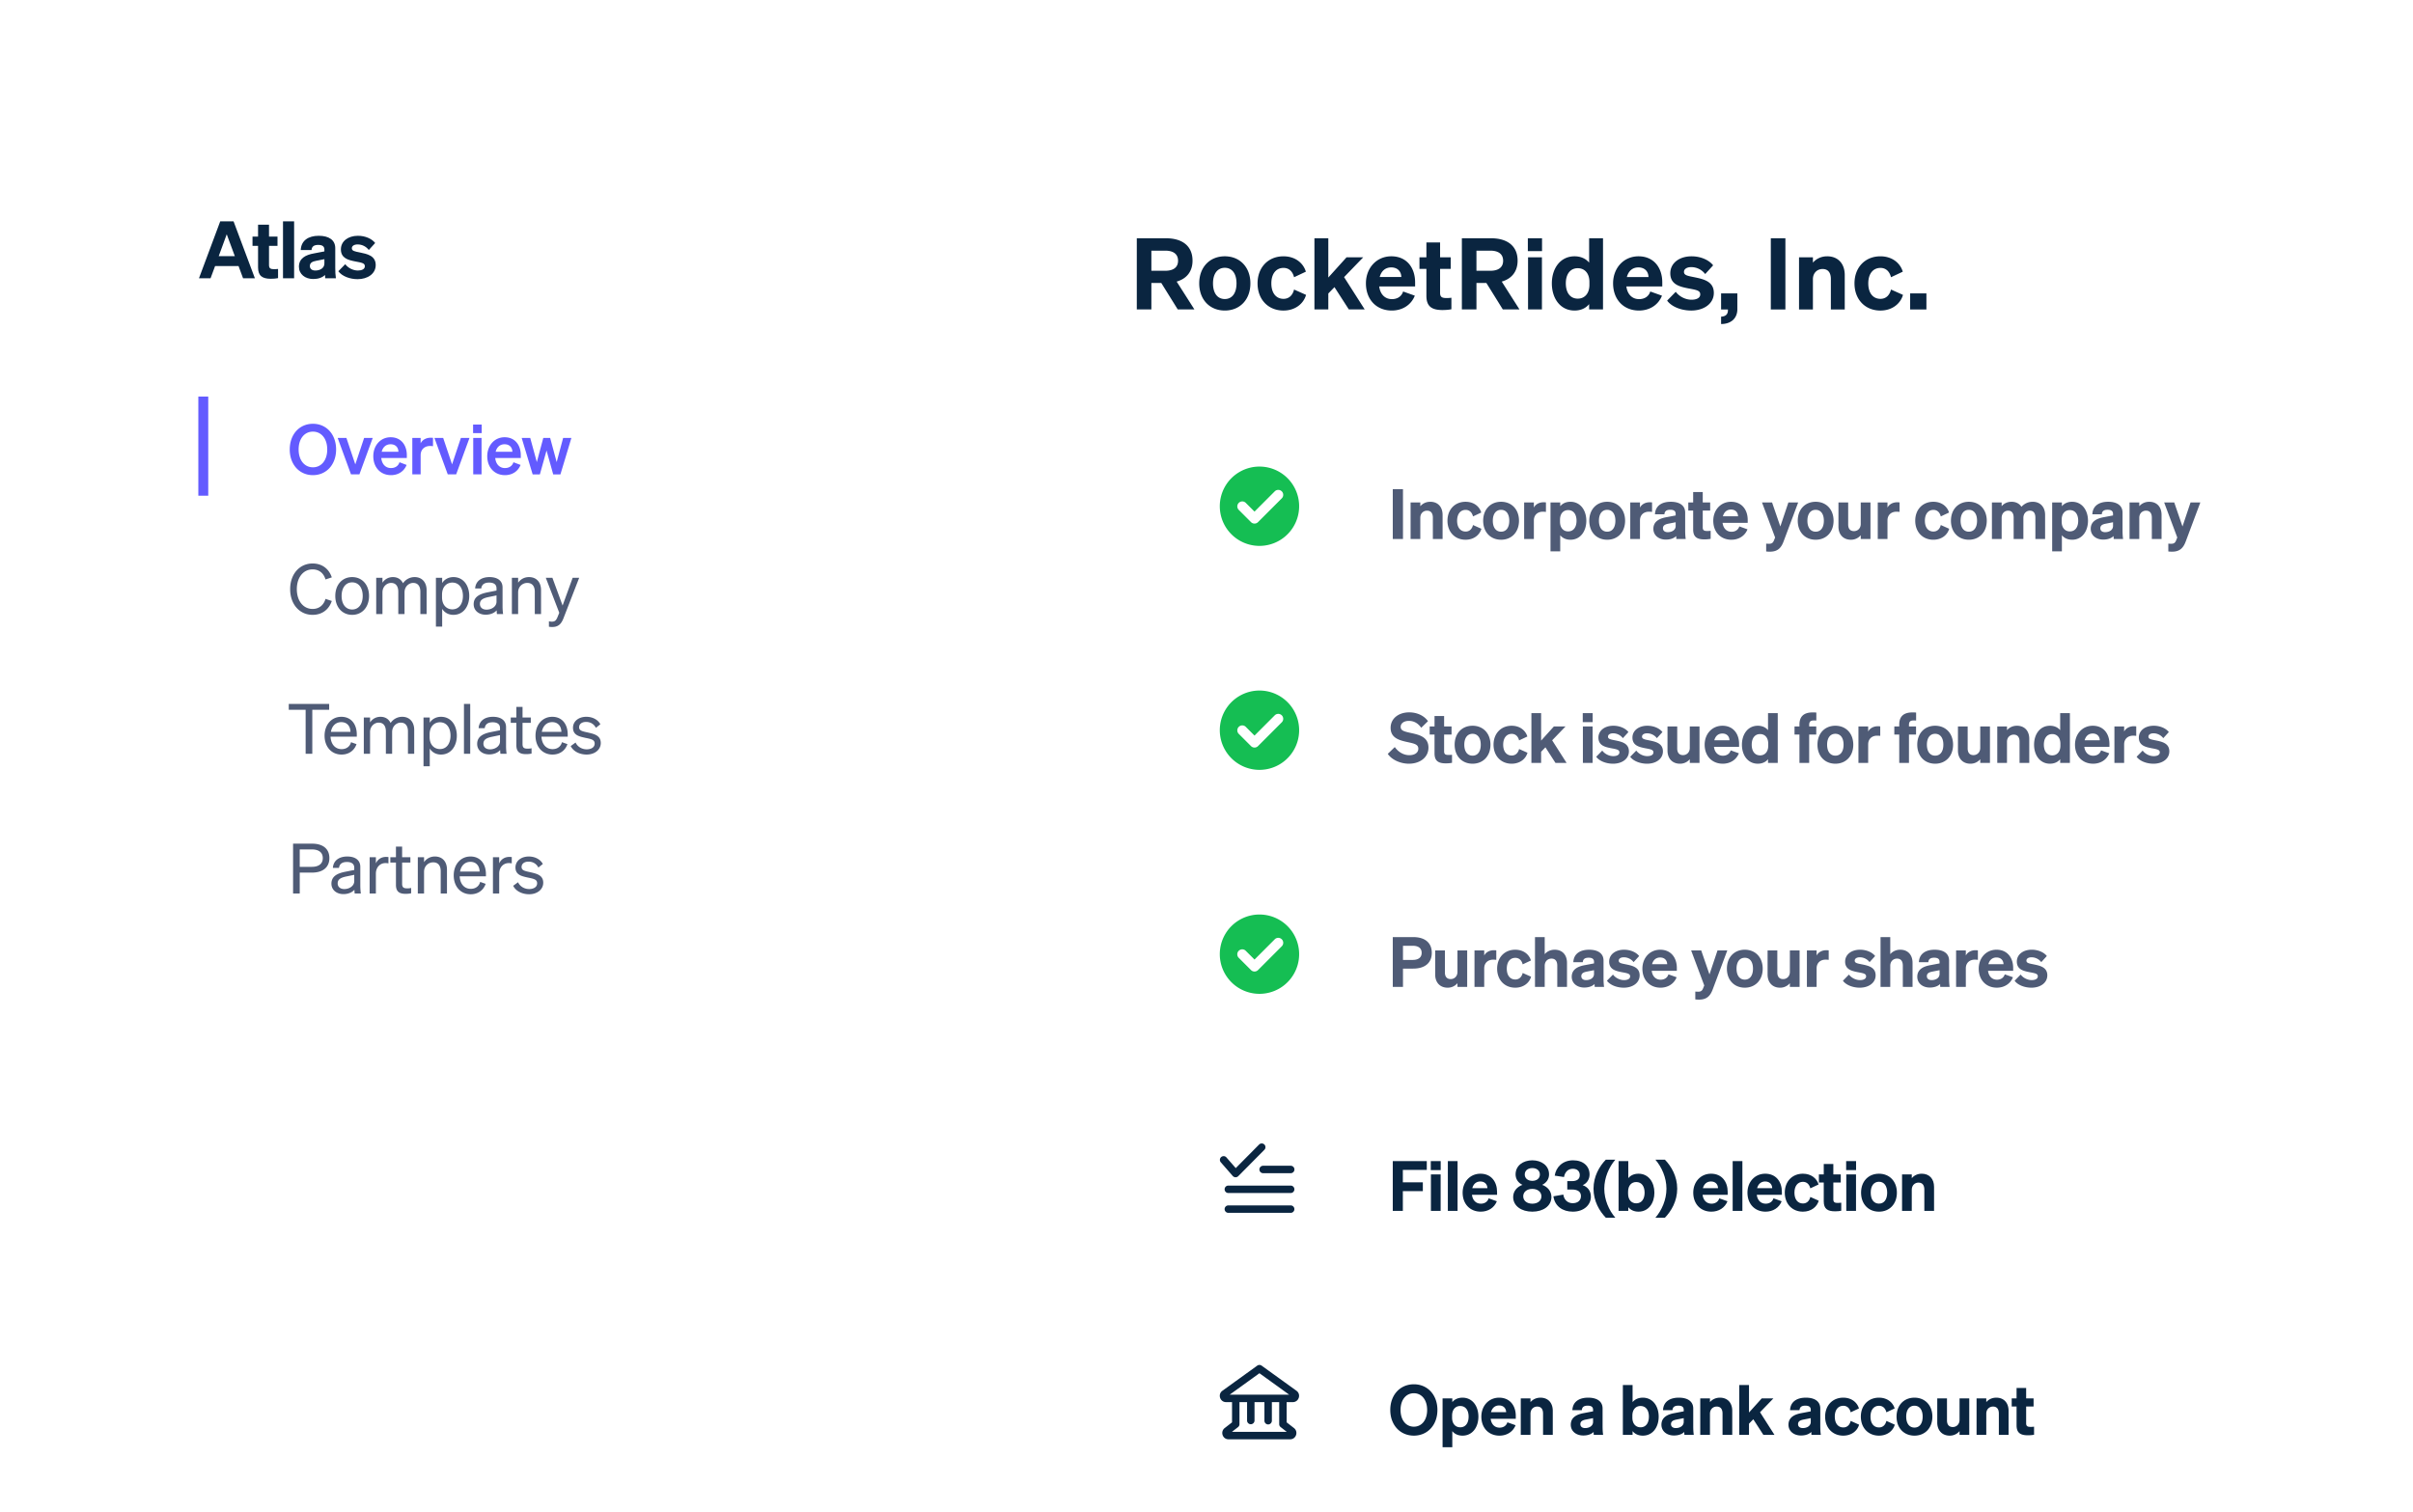 <svg width="434" height="272" fill="none" xmlns="http://www.w3.org/2000/svg"><g clip-path="url(#a)"><path d="M0 8a8 8 0 0 1 8-8h426v272H0V8Z" fill="#fff"/><path d="M207.086 50.91h1.783l2.961 4.763h2.997l-3.193-5.012c1.802-.517 2.854-1.82 2.854-3.763 0-2.64-1.837-4.032-4.78-4.032h-5.244v12.807h2.622v-4.762Zm0-2.193v-3.621h2.479c1.534 0 2.319.66 2.319 1.82 0 1.141-.785 1.8-2.319 1.8h-2.479Zm17.809 2.265c0-2.907-1.891-4.87-4.602-4.87-2.711 0-4.602 1.963-4.602 4.87 0 2.925 1.891 4.888 4.602 4.888 2.711 0 4.602-1.962 4.602-4.888Zm-6.724 0c0-1.766.82-2.8 2.122-2.8s2.105 1.034 2.105 2.8c0 1.784-.803 2.819-2.105 2.819s-2.122-1.035-2.122-2.819Zm10.493 0c0-1.748.874-2.782 2.194-2.782 1.035 0 1.659.713 1.891 1.676l2.122-.998c-.445-1.517-1.872-2.765-4.031-2.765-2.729 0-4.655 1.98-4.655 4.87 0 2.907 1.926 4.887 4.655 4.887 2.176 0 3.639-1.285 4.067-2.819l-2.158-.963c-.232.963-.856 1.677-1.891 1.677-1.32 0-2.194-1.017-2.194-2.783Zm10.246-8.116h-2.497v12.807h2.497v-2.871l1.106-1.142 2.586 4.013h2.854l-3.71-5.815 3.443-3.567h-2.997l-3.282 3.639v-7.064Zm11.42 13.004c1.872 0 3.46-.964 4.138-2.676l-2.105-.75c-.285.91-1.052 1.374-2.016 1.374-1.23 0-2.104-.856-2.283-2.283h6.457v-.731c0-2.622-1.498-4.691-4.281-4.691-2.657 0-4.566 2.105-4.566 4.87 0 2.907 1.891 4.887 4.656 4.887Zm-.107-7.76c1.212 0 1.801.803 1.819 1.73h-3.889c.304-1.14 1.071-1.73 2.07-1.73Zm6.329 5.12c0 1.926.999 2.55 2.89 2.55.624 0 1.159-.053 1.605-.142v-2.07a6.475 6.475 0 0 1-.856.054c-.731 0-1.177-.107-1.177-.91v-4.334h1.908v-2.087h-1.908v-2.675h-2.462v2.675h-1.248v2.087h1.248v4.852Zm9.001-2.32h1.784l2.961 4.763h2.997l-3.193-5.012c1.801-.517 2.854-1.82 2.854-3.763 0-2.64-1.837-4.032-4.781-4.032h-5.244v12.807h2.622v-4.762Zm0-2.193v-3.621h2.48c1.534 0 2.319.66 2.319 1.82 0 1.141-.785 1.8-2.319 1.8h-2.48Zm9.245-3.532h2.551v-2.319h-2.551v2.32Zm2.533 1.106h-2.497v9.382h2.497v-9.382Zm5.867 9.579c1.177 0 2.069-.464 2.622-1.16v.963h2.497V42.866h-2.497v4.388c-.553-.677-1.445-1.141-2.622-1.141-2.587 0-4.085 2.212-4.085 4.87 0 2.675 1.498 4.887 4.085 4.887Zm2.675-5.137v.517c0 1.587-.892 2.48-2.087 2.48-1.409 0-2.158-1.125-2.158-2.748 0-1.605.749-2.729 2.158-2.729 1.195 0 2.087.874 2.087 2.48Zm8.912 5.137c1.873 0 3.46-.964 4.138-2.676l-2.104-.75c-.286.91-1.053 1.374-2.016 1.374-1.231 0-2.105-.856-2.283-2.283h6.457v-.731c0-2.622-1.499-4.691-4.281-4.691-2.658 0-4.566 2.105-4.566 4.87 0 2.907 1.89 4.887 4.655 4.887Zm-.107-7.76c1.213 0 1.802.803 1.819 1.73h-3.888c.303-1.14 1.07-1.73 2.069-1.73Zm5.17 5.976c.856 1.16 2.64 1.784 4.334 1.784 2.248 0 4.067-1.213 4.067-3.175 0-2.123-1.944-2.498-3.585-2.837-1.159-.231-1.784-.338-1.784-.945 0-.517.518-.856 1.302-.856.981 0 1.891.446 2.515 1.248l1.427-1.57c-.731-.944-2.211-1.622-3.87-1.622-2.248 0-3.835 1.248-3.835 3.05 0 2.015 1.677 2.408 3.193 2.711 1.498.285 2.194.375 2.194 1.088 0 .678-.732.963-1.57.963-1.052 0-2.194-.553-2.836-1.427l-1.552 1.588Zm9.706 1.587h1.231v.125c0 .767-.411 1.124-1.231 1.177v1.32c1.766 0 2.925-.998 2.925-2.675v-2.836h-2.925v2.89Zm11.566-12.807h-2.622v12.807h2.622V42.866Zm2.452 12.807h2.497v-5.422c0-1.23.856-1.855 1.73-1.855 1.071 0 1.499.749 1.499 1.801v5.476h2.497v-6.19c0-2.032-1.195-3.37-3.157-3.37-1.195 0-2.052.535-2.569 1.141v-.963h-2.497v9.382Zm12.455-4.69c0-1.749.874-2.783 2.194-2.783 1.034 0 1.659.713 1.891 1.676l2.122-.998c-.446-1.517-1.873-2.765-4.031-2.765-2.729 0-4.655 1.98-4.655 4.87 0 2.907 1.926 4.887 4.655 4.887 2.176 0 3.639-1.285 4.067-2.819l-2.158-.963c-.232.963-.857 1.677-1.891 1.677-1.32 0-2.194-1.017-2.194-2.783Zm7.531 4.69h2.925v-2.89h-2.925v2.89Z" fill="#0A2540"/><rect x="203.34" y="71.376" width="599.322" height="39.404" rx="7.135" fill="#fff"/><path fill-rule="evenodd" clip-rule="evenodd" d="M233.662 91.078a7.135 7.135 0 1 1-14.27 0 7.135 7.135 0 0 1 14.27 0Zm-3.124-2.68a.892.892 0 0 0-1.261 0l-3.641 3.648-1.599-1.599a.893.893 0 0 0-1.262 1.261l2.23 2.23a.892.892 0 0 0 1.261 0l4.272-4.279a.89.89 0 0 0 0-1.261Z" fill="#15BE53"/><g filter="url(#b)"><path fill="#fff" d="M249.717 71.376h538.676v39.404H249.717z"/><path d="M252.339 87.113v8.965h-1.836v-8.965h1.836Zm1.367 8.965V89.51h1.748v.674c.362-.424.961-.799 1.798-.799 1.373 0 2.21.937 2.21 2.36v4.333h-1.748v-3.834c0-.736-.3-1.26-1.049-1.26-.612 0-1.211.436-1.211 1.298v3.796h-1.748Zm8.368-3.284c0 1.236.612 1.948 1.536 1.948.724 0 1.161-.5 1.323-1.174l1.511.674c-.3 1.074-1.323 1.973-2.847 1.973-1.91 0-3.258-1.386-3.258-3.421 0-2.023 1.348-3.409 3.258-3.409 1.511 0 2.51.874 2.822 1.935l-1.486.7c-.162-.674-.599-1.174-1.323-1.174-.924 0-1.536.724-1.536 1.948Zm11.13 0c0 2.047-1.324 3.421-3.221 3.421-1.898 0-3.222-1.374-3.222-3.421 0-2.035 1.324-3.409 3.222-3.409 1.897 0 3.221 1.374 3.221 3.409Zm-4.707 0c0 1.248.574 1.973 1.486 1.973.911 0 1.473-.725 1.473-1.973 0-1.236-.562-1.96-1.473-1.96-.912 0-1.486.724-1.486 1.96Zm9.555-3.296v1.71a4.107 4.107 0 0 0-.562-.037c-.911 0-1.61.562-1.61 1.573v3.334h-1.748V89.51h1.748v.924c.287-.574.936-.961 1.748-.961.175 0 .299.012.424.025Zm4.403 6.717c-.824 0-1.448-.325-1.835-.812V98.3h-1.748v-8.79h1.748v.674c.387-.474 1.011-.799 1.835-.799 1.811 0 2.859 1.548 2.859 3.409 0 1.873-1.048 3.421-2.859 3.421Zm-1.873-3.596v.362c0 1.111.625 1.736 1.461 1.736.986 0 1.511-.787 1.511-1.923 0-1.124-.525-1.91-1.511-1.91-.836 0-1.461.611-1.461 1.735Zm11.707.175c0 2.047-1.324 3.421-3.222 3.421-1.897 0-3.221-1.374-3.221-3.421 0-2.035 1.324-3.409 3.221-3.409 1.898 0 3.222 1.374 3.222 3.409Zm-4.707 0c0 1.248.574 1.973 1.485 1.973.912 0 1.474-.725 1.474-1.973 0-1.236-.562-1.96-1.474-1.96-.911 0-1.485.724-1.485 1.96Zm9.555-3.296v1.71a4.117 4.117 0 0 0-.562-.037c-.911 0-1.61.562-1.61 1.573v3.334h-1.748V89.51h1.748v.924c.287-.574.936-.961 1.748-.961.175 0 .299.012.424.025Zm5.955 4.969c0 .562.025 1.124.1 1.61h-1.685a6.476 6.476 0 0 1-.025-.524c-.425.412-1.062.637-1.861.637-1.286 0-2.247-.774-2.247-1.935 0-1.311 1.036-1.86 2.372-2.098l1.636-.312v-.287c0-.525-.35-.737-.974-.737-.712 0-1.011.287-1.049.812h-1.698c.063-1.511 1.211-2.248 2.834-2.248 1.624 0 2.597.687 2.597 1.948v3.134Zm-1.71-.724v-.674l-1.274.25c-.587.112-1.011.299-1.011.823 0 .462.337.712.861.712.737 0 1.424-.375 1.424-1.111Zm3.148.624v-3.396h-.874v-1.46h.874v-1.874h1.723v1.873h1.336v1.46h-1.336v3.035c0 .562.312.637.824.637.25 0 .374-.013.599-.038v1.449c-.312.062-.687.1-1.124.1-1.323 0-2.022-.438-2.022-1.786Zm6.876 1.848c-1.936 0-3.259-1.386-3.259-3.421 0-1.935 1.336-3.409 3.196-3.409 1.948 0 2.997 1.449 2.997 3.284v.512h-4.52c.125.999.737 1.598 1.598 1.598.674 0 1.211-.325 1.411-.961l1.473.524c-.474 1.199-1.585 1.873-2.896 1.873Zm-.075-5.431c-.699 0-1.236.412-1.449 1.21h2.722c-.012-.648-.424-1.21-1.273-1.21Zm9.489 5.668c-.424 1.161-1.024 1.91-2.472 1.91-.337 0-.462-.012-.687-.037v-1.41c.187.012.3.024.5.024.462 0 .711-.125.899-.6l.212-.524-2.36-6.305h1.81l1.486 4.32 1.449-4.32h1.76l-2.597 6.942Zm8.965-3.658c0 2.047-1.324 3.421-3.221 3.421-1.898 0-3.222-1.374-3.222-3.421 0-2.035 1.324-3.409 3.222-3.409 1.897 0 3.221 1.374 3.221 3.409Zm-4.707 0c0 1.248.574 1.973 1.486 1.973.911 0 1.473-.725 1.473-1.973 0-1.236-.562-1.96-1.473-1.96-.912 0-1.486.724-1.486 1.96Zm11.341-3.284v6.568h-1.748v-.675a2.264 2.264 0 0 1-1.773.812c-1.361 0-2.235-.937-2.235-2.36V89.51h1.748v3.958c0 .724.324 1.199 1.049 1.199.611 0 1.211-.45 1.211-1.299V89.51h1.748Zm5.234-.012v1.71a4.102 4.102 0 0 0-.561-.037c-.912 0-1.611.562-1.611 1.573v3.334h-1.748V89.51h1.748v.924c.287-.574.936-.961 1.748-.961.175 0 .3.012.424.025Zm4.555 3.296c0 1.236.612 1.948 1.536 1.948.724 0 1.161-.5 1.323-1.174l1.511.674c-.3 1.074-1.324 1.973-2.847 1.973-1.91 0-3.259-1.386-3.259-3.421 0-2.023 1.349-3.409 3.259-3.409 1.511 0 2.51.874 2.822 1.935l-1.486.7c-.162-.674-.599-1.174-1.323-1.174-.924 0-1.536.724-1.536 1.948Zm11.13 0c0 2.047-1.324 3.421-3.222 3.421s-3.221-1.374-3.221-3.421c0-2.035 1.323-3.409 3.221-3.409 1.898 0 3.222 1.374 3.222 3.409Zm-4.707 0c0 1.248.574 1.973 1.485 1.973.912 0 1.474-.725 1.474-1.973 0-1.236-.562-1.96-1.474-1.96-.911 0-1.485.724-1.485 1.96Zm7.383-.512v3.796h-1.748V89.51h1.748v.674c.349-.424.936-.799 1.785-.799.799 0 1.411.337 1.773.9.4-.413 1.024-.9 2.035-.9 1.349 0 2.223.937 2.223 2.36v4.333h-1.748v-3.834c0-.736-.275-1.26-.999-1.26-.575 0-1.161.436-1.161 1.298v3.796h-1.748v-3.834c0-.736-.275-1.26-.999-1.26-.575 0-1.161.436-1.161 1.298Zm12.672 3.933c-.825 0-1.449-.325-1.836-.812V98.3h-1.748v-8.79h1.748v.674c.387-.474 1.011-.799 1.836-.799 1.81 0 2.859 1.548 2.859 3.409 0 1.873-1.049 3.421-2.859 3.421Zm-1.873-3.596v.362c0 1.111.624 1.736 1.461 1.736.986 0 1.51-.787 1.51-1.923 0-1.124-.524-1.91-1.51-1.91-.837 0-1.461.611-1.461 1.735Zm10.945 1.848c0 .562.025 1.124.1 1.61h-1.686c-.012-.162-.025-.337-.025-.524-.424.412-1.061.637-1.86.637-1.286 0-2.248-.774-2.248-1.935 0-1.311 1.037-1.86 2.373-2.098l1.635-.312v-.287c0-.525-.349-.737-.974-.737-.711 0-1.011.287-1.048.812h-1.698c.062-1.511 1.211-2.248 2.834-2.248s2.597.687 2.597 1.948v3.134Zm-1.711-.724v-.674l-1.273.25c-.587.112-1.012.299-1.012.823 0 .462.338.712.862.712.737 0 1.423-.375 1.423-1.111Zm2.973 2.335V89.51h1.748v.674c.362-.424.962-.799 1.798-.799 1.374 0 2.21.937 2.21 2.36v4.333h-1.748v-3.834c0-.736-.299-1.26-1.048-1.26-.612 0-1.212.436-1.212 1.298v3.796h-1.748Zm10.131.374c-.424 1.161-1.023 1.91-2.472 1.91-.337 0-.462-.012-.686-.037v-1.41c.187.012.299.024.499.024.462 0 .712-.125.899-.6l.212-.524-2.36-6.305h1.811l1.486 4.32 1.448-4.32h1.761l-2.598 6.942Z" fill="#4F5B76"/></g><rect x="203.34" y="111.672" width="599.322" height="39.404" rx="7.135" fill="#fff"/><path fill-rule="evenodd" clip-rule="evenodd" d="M233.662 131.374a7.135 7.135 0 1 1-14.27 0 7.135 7.135 0 0 1 14.27 0Zm-3.124-2.68a.892.892 0 0 0-1.261 0l-3.641 3.648-1.599-1.599a.893.893 0 0 0-1.262 1.261l2.23 2.23a.892.892 0 0 0 1.261 0l4.272-4.279a.89.89 0 0 0 0-1.261Z" fill="#15BE53"/><g filter="url(#c)"><path fill="#fff" d="M249.717 111.672h538.676v39.404H249.717z"/><path d="m249.604 134.738 1.261-1.223c.662.936 1.624 1.46 2.61 1.46.936 0 1.623-.412 1.623-1.173 0-.824-.849-.937-2.197-1.236-1.336-.313-2.785-.737-2.785-2.51 0-1.711 1.474-2.784 3.334-2.784 1.548 0 2.759.686 3.384 1.585l-1.211 1.186c-.525-.736-1.224-1.236-2.223-1.236-.874 0-1.473.425-1.473 1.074 0 .699.649.837 1.823 1.099 1.423.312 3.171.674 3.171 2.634 0 1.811-1.598 2.897-3.508 2.897-1.511 0-3.084-.687-3.809-1.773Zm8.41-.075v-3.396h-.874v-1.461h.874v-1.873h1.723v1.873h1.336v1.461h-1.336v3.034c0 .562.312.637.824.637.25 0 .375-.013.599-.038v1.449c-.312.062-.686.1-1.123.1-1.324 0-2.023-.437-2.023-1.786Zm10.06-1.573c0 2.048-1.324 3.421-3.222 3.421-1.897 0-3.221-1.373-3.221-3.421 0-2.035 1.324-3.409 3.221-3.409 1.898 0 3.222 1.374 3.222 3.409Zm-4.707 0c0 1.249.574 1.973 1.485 1.973.912 0 1.474-.724 1.474-1.973 0-1.236-.562-1.96-1.474-1.96-.911 0-1.485.724-1.485 1.96Zm6.995 0c0 1.236.612 1.948 1.536 1.948.724 0 1.161-.5 1.324-1.174l1.51.674c-.299 1.074-1.323 1.973-2.846 1.973-1.911 0-3.259-1.386-3.259-3.421 0-2.023 1.348-3.409 3.259-3.409 1.51 0 2.509.874 2.821 1.936l-1.485.699c-.163-.674-.6-1.174-1.324-1.174-.924 0-1.536.724-1.536 1.948Zm6.822-5.681v4.944l2.298-2.547h2.097l-2.409 2.497 2.597 4.071h-1.998l-1.81-2.81-.775.8v2.01h-1.748v-8.965h1.748Zm7.488 1.623v-1.623h1.785v1.623h-1.785Zm1.773.774v6.568h-1.748v-6.568h1.748Zm.648 5.457 1.086-1.112c.449.612 1.249.999 1.985.999.587 0 1.099-.2 1.099-.674 0-.5-.487-.562-1.536-.762-1.061-.212-2.235-.487-2.235-1.898 0-1.261 1.111-2.135 2.685-2.135 1.161 0 2.197.475 2.709 1.137l-.999 1.098a2.211 2.211 0 0 0-1.76-.874c-.55 0-.912.238-.912.6 0 .424.437.499 1.249.661 1.149.238 2.51.5 2.51 1.986 0 1.373-1.274 2.222-2.847 2.222-1.186 0-2.435-.437-3.034-1.248Zm6.117 0 1.087-1.112c.449.612 1.248.999 1.985.999.587 0 1.099-.2 1.099-.674 0-.5-.487-.562-1.536-.762-1.061-.212-2.235-.487-2.235-1.898 0-1.261 1.111-2.135 2.684-2.135 1.162 0 2.198.475 2.71 1.137l-.999 1.098a2.211 2.211 0 0 0-1.76-.874c-.55 0-.912.238-.912.6 0 .424.437.499 1.249.661 1.148.238 2.509.5 2.509 1.986 0 1.373-1.273 2.222-2.846 2.222-1.187 0-2.435-.437-3.035-1.248Zm12.461-5.457v6.568h-1.748v-.674a2.263 2.263 0 0 1-1.773.811c-1.361 0-2.235-.936-2.235-2.36v-4.345h1.748v3.958c0 .724.325 1.199 1.049 1.199.612 0 1.211-.45 1.211-1.299v-3.858h1.748Zm4.186 6.705c-1.935 0-3.259-1.386-3.259-3.421 0-1.935 1.336-3.409 3.197-3.409 1.948 0 2.996 1.449 2.996 3.284v.512h-4.52c.125.999.737 1.598 1.599 1.598.674 0 1.211-.324 1.411-.961l1.473.524c-.475 1.199-1.586 1.873-2.897 1.873Zm-.075-5.431c-.699 0-1.236.412-1.448 1.211h2.722c-.013-.649-.425-1.211-1.274-1.211Zm6.378 5.431c-1.81 0-2.859-1.548-2.859-3.421 0-1.86 1.049-3.409 2.859-3.409.824 0 1.449.325 1.836.799v-3.071h1.748v8.965h-1.748v-.674c-.387.486-1.012.811-1.836.811Zm1.873-3.596c0-1.124-.624-1.735-1.461-1.735-.986 0-1.51.786-1.51 1.91 0 1.136.524 1.923 1.51 1.923.837 0 1.461-.624 1.461-1.736v-.362Zm8.65-5.606v1.436c-.162-.013-.262-.013-.45-.013-.549 0-.836.163-.836.812v.262h1.273v1.461h-1.273v5.107h-1.748v-5.107h-.887v-1.461h.887v-.362c0-1.386.749-2.16 2.36-2.16.249 0 .399 0 .674.025Zm6.647 5.781c0 2.048-1.324 3.421-3.221 3.421-1.898 0-3.222-1.373-3.222-3.421 0-2.035 1.324-3.409 3.222-3.409 1.897 0 3.221 1.374 3.221 3.409Zm-4.707 0c0 1.249.574 1.973 1.486 1.973.911 0 1.473-.724 1.473-1.973 0-1.236-.562-1.96-1.473-1.96-.912 0-1.486.724-1.486 1.96Zm9.555-3.296v1.71a4.092 4.092 0 0 0-.562-.037c-.911 0-1.61.562-1.61 1.573v3.334h-1.748v-6.568h1.748v.924c.287-.574.936-.961 1.748-.961.175 0 .299.012.424.025Zm6.453-2.485v1.436c-.163-.013-.263-.013-.45-.013-.549 0-.836.163-.836.812v.262h1.273v1.461h-1.273v5.107h-1.748v-5.107h-.887v-1.461h.887v-.362c0-1.386.749-2.16 2.359-2.16.25 0 .4 0 .675.025Zm6.647 5.781c0 2.048-1.324 3.421-3.222 3.421s-3.221-1.373-3.221-3.421c0-2.035 1.323-3.409 3.221-3.409 1.898 0 3.222 1.374 3.222 3.409Zm-4.708 0c0 1.249.575 1.973 1.486 1.973.912 0 1.474-.724 1.474-1.973 0-1.236-.562-1.96-1.474-1.96-.911 0-1.486.724-1.486 1.96Zm11.342-3.284v6.568h-1.748v-.674a2.266 2.266 0 0 1-1.773.811c-1.361 0-2.235-.936-2.235-2.36v-4.345h1.748v3.958c0 .724.324 1.199 1.048 1.199.612 0 1.212-.45 1.212-1.299v-3.858h1.748Zm1.314 6.568v-6.568h1.748v.674c.362-.424.961-.799 1.798-.799 1.373 0 2.21.937 2.21 2.36v4.333h-1.748v-3.833c0-.737-.3-1.261-1.049-1.261-.612 0-1.211.437-1.211 1.298v3.796h-1.748Zm9.479.137c-1.81 0-2.859-1.548-2.859-3.421 0-1.86 1.049-3.409 2.859-3.409.824 0 1.449.325 1.836.799v-3.071h1.748v8.965h-1.748v-.674c-.387.486-1.012.811-1.836.811Zm1.873-3.596c0-1.124-.624-1.735-1.461-1.735-.986 0-1.51.786-1.51 1.91 0 1.136.524 1.923 1.51 1.923.837 0 1.461-.624 1.461-1.736v-.362Zm5.889 3.596c-1.936 0-3.259-1.386-3.259-3.421 0-1.935 1.336-3.409 3.196-3.409 1.948 0 2.997 1.449 2.997 3.284v.512h-4.52c.125.999.737 1.598 1.598 1.598.674 0 1.211-.324 1.411-.961l1.473.524c-.474 1.199-1.585 1.873-2.896 1.873Zm-.075-5.431c-.699 0-1.236.412-1.449 1.211h2.722c-.012-.649-.424-1.211-1.273-1.211Zm7.827-1.286v1.71c-.2-.025-.35-.037-.562-.037-.912 0-1.611.562-1.611 1.573v3.334h-1.748v-6.568h1.748v.924c.287-.574.936-.961 1.748-.961.175 0 .3.012.425.025Zm.072 5.469 1.086-1.112c.45.612 1.249.999 1.986.999.587 0 1.098-.2 1.098-.674 0-.5-.486-.562-1.535-.762-1.062-.212-2.235-.487-2.235-1.898 0-1.261 1.111-2.135 2.684-2.135 1.161 0 2.198.475 2.71 1.137l-.999 1.098a2.211 2.211 0 0 0-1.761-.874c-.549 0-.911.238-.911.6 0 .424.437.499 1.248.661 1.149.238 2.51.5 2.51 1.986 0 1.373-1.274 2.222-2.847 2.222-1.186 0-2.435-.437-3.034-1.248Z" fill="#4F5B76"/></g><rect x="203.34" y="151.968" width="599.322" height="39.404" rx="7.135" fill="#fff"/><path fill-rule="evenodd" clip-rule="evenodd" d="M233.662 171.67a7.135 7.135 0 1 1-14.27 0 7.135 7.135 0 0 1 14.27 0Zm-3.124-2.68a.892.892 0 0 0-1.261 0l-3.641 3.648-1.599-1.599a.893.893 0 0 0-1.262 1.262l2.23 2.229a.892.892 0 0 0 1.261 0l4.272-4.279a.89.89 0 0 0 0-1.261Z" fill="#15BE53"/><g filter="url(#d)"><path fill="#fff" d="M249.717 151.968h538.676v39.404H249.717z"/><path d="M252.339 173.374v3.296h-1.836v-8.965h3.671c2.06 0 3.346.974 3.346 2.834 0 1.848-1.286 2.835-3.346 2.835h-1.835Zm0-1.561h1.735c1.074 0 1.624-.475 1.624-1.274 0-.811-.55-1.273-1.624-1.273h-1.735v2.547Zm11.548-1.711v6.568h-1.749v-.674a2.263 2.263 0 0 1-1.773.811c-1.36 0-2.234-.936-2.234-2.36v-4.345h1.748v3.958c0 .725.324 1.199 1.048 1.199.612 0 1.211-.449 1.211-1.299v-3.858h1.749Zm5.234-.012v1.71a4.102 4.102 0 0 0-.562-.037c-.911 0-1.61.562-1.61 1.573v3.334h-1.748v-6.568h1.748v.924c.287-.574.936-.961 1.748-.961.174 0 .299.012.424.025Zm1.888 3.296c0 1.236.611 1.948 1.535 1.948.724 0 1.161-.5 1.324-1.174l1.511.674c-.3 1.074-1.324 1.973-2.847 1.973-1.911 0-3.259-1.386-3.259-3.421 0-2.023 1.348-3.409 3.259-3.409 1.511 0 2.509.875 2.822 1.936l-1.486.699c-.163-.674-.6-1.174-1.324-1.174-.924 0-1.535.725-1.535 1.948Zm5.074 3.284v-8.965h1.748v3.072c.362-.425.961-.8 1.798-.8 1.373 0 2.21.937 2.21 2.36v4.333h-1.748v-3.833c0-.737-.3-1.261-1.049-1.261-.612 0-1.211.437-1.211 1.298v3.796h-1.748Zm12.326-1.611c0 .562.025 1.124.1 1.611h-1.685a6.466 6.466 0 0 1-.025-.524c-.425.412-1.062.636-1.861.636-1.286 0-2.247-.774-2.247-1.935 0-1.311 1.036-1.86 2.372-2.098l1.636-.312v-.287c0-.524-.35-.737-.974-.737-.712 0-1.012.288-1.049.812h-1.698c.062-1.511 1.211-2.248 2.834-2.248s2.597.687 2.597 1.948v3.134Zm-1.71-.724v-.674l-1.274.25c-.587.112-1.011.299-1.011.824 0 .462.337.711.861.711.737 0 1.424-.374 1.424-1.111Zm2.323 1.224 1.087-1.112c.449.612 1.248.999 1.985.999.587 0 1.099-.199 1.099-.674 0-.499-.487-.562-1.536-.762-1.061-.212-2.235-.487-2.235-1.897 0-1.261 1.111-2.136 2.684-2.136 1.162 0 2.198.475 2.71 1.137l-.999 1.098a2.214 2.214 0 0 0-1.761-.874c-.549 0-.911.238-.911.6 0 .424.437.499 1.249.662 1.148.237 2.509.499 2.509 1.985 0 1.373-1.273 2.222-2.847 2.222-1.186 0-2.434-.437-3.034-1.248Zm9.639 1.248c-1.935 0-3.259-1.386-3.259-3.421 0-1.935 1.336-3.409 3.197-3.409 1.948 0 2.996 1.449 2.996 3.284v.512h-4.519c.124.999.736 1.598 1.598 1.598.674 0 1.211-.324 1.411-.961l1.473.524c-.475 1.199-1.586 1.873-2.897 1.873Zm-.075-5.431c-.699 0-1.236.412-1.448 1.211h2.722c-.013-.649-.425-1.211-1.274-1.211Zm9.49 5.668c-.425 1.162-1.024 1.911-2.473 1.911-.337 0-.462-.013-.686-.038v-1.411c.187.013.299.025.499.025.462 0 .712-.124.899-.599l.212-.524-2.36-6.306h1.811l1.486 4.32 1.448-4.32h1.761l-2.597 6.942Zm8.964-3.658c0 2.048-1.323 3.421-3.221 3.421-1.898 0-3.221-1.373-3.221-3.421 0-2.035 1.323-3.409 3.221-3.409 1.898 0 3.221 1.374 3.221 3.409Zm-4.707 0c0 1.249.575 1.973 1.486 1.973.912 0 1.473-.724 1.473-1.973 0-1.236-.561-1.96-1.473-1.96-.911 0-1.486.724-1.486 1.96Zm11.341-3.284v6.568h-1.748v-.674a2.263 2.263 0 0 1-1.773.811c-1.361 0-2.235-.936-2.235-2.36v-4.345h1.748v3.958c0 .725.325 1.199 1.049 1.199.612 0 1.211-.449 1.211-1.299v-3.858h1.748Zm5.235-.012v1.71c-.2-.025-.35-.037-.562-.037-.911 0-1.611.562-1.611 1.573v3.334h-1.748v-6.568h1.748v.924c.288-.574.937-.961 1.748-.961.175 0 .3.012.425.025Zm2.557 5.469 1.086-1.112c.449.612 1.249.999 1.985.999.587 0 1.099-.199 1.099-.674 0-.499-.487-.562-1.536-.762-1.061-.212-2.235-.487-2.235-1.897 0-1.261 1.111-2.136 2.685-2.136 1.161 0 2.197.475 2.709 1.137l-.999 1.098a2.214 2.214 0 0 0-1.76-.874c-.55 0-.912.238-.912.6 0 .424.437.499 1.249.662 1.149.237 2.51.499 2.51 1.985 0 1.373-1.274 2.222-2.847 2.222-1.186 0-2.435-.437-3.034-1.248Zm6.767 1.111v-8.965h1.748v3.072c.362-.425.961-.8 1.798-.8 1.373 0 2.21.937 2.21 2.36v4.333h-1.748v-3.833c0-.737-.3-1.261-1.049-1.261-.612 0-1.211.437-1.211 1.298v3.796h-1.748Zm12.326-1.611c0 .562.025 1.124.1 1.611h-1.685a6.466 6.466 0 0 1-.025-.524c-.425.412-1.062.636-1.861.636-1.286 0-2.247-.774-2.247-1.935 0-1.311 1.036-1.86 2.372-2.098l1.636-.312v-.287c0-.524-.35-.737-.974-.737-.712 0-1.011.288-1.049.812h-1.698c.062-1.511 1.211-2.248 2.834-2.248s2.597.687 2.597 1.948v3.134Zm-1.71-.724v-.674l-1.274.25c-.587.112-1.011.299-1.011.824 0 .462.337.711.861.711.737 0 1.424-.374 1.424-1.111Zm6.893-4.245v1.71a4.092 4.092 0 0 0-.562-.037c-.911 0-1.61.562-1.61 1.573v3.334h-1.748v-6.568h1.748v.924c.287-.574.936-.961 1.748-.961.175 0 .299.012.424.025Zm3.411 6.717c-1.935 0-3.259-1.386-3.259-3.421 0-1.935 1.336-3.409 3.197-3.409 1.947 0 2.996 1.449 2.996 3.284v.512h-4.52c.125.999.737 1.598 1.599 1.598.674 0 1.211-.324 1.41-.961l1.474.524c-.475 1.199-1.586 1.873-2.897 1.873Zm-.075-5.431c-.699 0-1.236.412-1.448 1.211h2.722c-.013-.649-.425-1.211-1.274-1.211Zm3.269 4.183 1.087-1.112c.449.612 1.248.999 1.985.999.587 0 1.099-.199 1.099-.674 0-.499-.487-.562-1.536-.762-1.062-.212-2.235-.487-2.235-1.897 0-1.261 1.111-2.136 2.684-2.136 1.161 0 2.198.475 2.71 1.137l-.999 1.098a2.214 2.214 0 0 0-1.761-.874c-.549 0-.911.238-.911.6 0 .424.437.499 1.248.662 1.149.237 2.51.499 2.51 1.985 0 1.373-1.273 2.222-2.847 2.222-1.186 0-2.434-.437-3.034-1.248Z" fill="#4F5B76"/></g><rect x="203.34" y="192.264" width="599.322" height="39.404" rx="7.135" fill="#fff"/><path fill-rule="evenodd" clip-rule="evenodd" d="M220.26 217.54c0-.369.3-.669.67-.669h11.17a.67.67 0 1 1 0 1.338h-11.17a.67.67 0 0 1-.67-.669ZM226.515 210.406c0-.37.3-.669.67-.669h4.915a.67.67 0 1 1 0 1.337h-4.915a.669.669 0 0 1-.67-.668ZM220.26 213.973c0-.369.3-.669.67-.669h11.17a.67.67 0 1 1 0 1.338h-11.17a.67.67 0 0 1-.67-.669Z" fill="#0A2540"/><path d="M227.412 206.863a.67.67 0 0 0-.954-.941l-4.198 4.237-1.692-1.94a.67.67 0 0 0-1.011.878l2.154 2.47a.65.65 0 0 0 .217.165c.253.13.572.088.783-.125l4.701-4.744Z" fill="#0A2540"/><g filter="url(#e)"><path fill="#fff" d="M249.717 192.264h538.676v39.404H249.717z"/><path fill="#fff" d="M249.717 202.966h385.278v18H249.717z"/><path d="M252.314 216.966h-1.811v-8.965h6.118v1.586h-4.307v2.235h3.596v1.586h-3.596v3.558Zm5.025-7.341v-1.624h1.785v1.624h-1.785Zm1.773.774v6.567h-1.748v-6.567h1.748Zm3.045-2.398v8.965h-1.748v-8.965h1.748Zm4.168 9.103c-1.935 0-3.258-1.386-3.258-3.421 0-1.936 1.336-3.409 3.196-3.409 1.948 0 2.997 1.448 2.997 3.284v.512h-4.52c.125.998.736 1.598 1.598 1.598.674 0 1.211-.325 1.411-.962l1.473.525c-.474 1.198-1.586 1.873-2.897 1.873Zm-.074-5.432c-.7 0-1.237.412-1.449 1.211h2.722c-.012-.649-.424-1.211-1.273-1.211Zm9.351-3.808c1.661 0 3.01.962 3.01 2.522 0 .849-.462 1.511-1.237 1.898.937.325 1.661 1.111 1.661 2.185 0 1.611-1.473 2.635-3.434 2.635-1.96 0-3.446-1.024-3.446-2.635 0-1.074.737-1.86 1.673-2.185-.786-.387-1.236-1.049-1.236-1.898 0-1.56 1.349-2.522 3.009-2.522Zm0 3.696c.812 0 1.361-.462 1.361-1.149 0-.686-.549-1.148-1.361-1.148-.811 0-1.361.462-1.361 1.148 0 .687.55 1.149 1.361 1.149Zm0 1.448c-.973 0-1.635.55-1.635 1.324 0 .811.662 1.336 1.635 1.336.962 0 1.636-.525 1.636-1.336 0-.774-.674-1.324-1.636-1.324Zm7.286 4.096c-1.822 0-3.233-.962-3.496-2.76l1.786-.312c.137.987.824 1.548 1.685 1.548.862 0 1.486-.449 1.486-1.286 0-.824-.661-1.173-1.598-1.173h-.861v-1.511h.836c.874 0 1.411-.35 1.411-1.086 0-.7-.462-1.137-1.261-1.137-.862 0-1.423.612-1.573 1.486l-1.673-.25c.224-1.523 1.423-2.759 3.308-2.759 1.848 0 2.96 1.074 2.96 2.547 0 .912-.537 1.648-1.249 1.923.837.287 1.486.949 1.486 2.085 0 1.461-1.249 2.685-3.247 2.685Zm5.658-4.133c0 1.985.836 3.895 1.985 5.219h-1.711c-1.148-1.186-2.21-2.984-2.21-5.219 0-2.235 1.062-4.033 2.21-5.219h1.711c-1.149 1.348-1.985 3.234-1.985 5.219Zm6.154 4.133c-.824 0-1.449-.325-1.836-.812v.674h-1.748v-8.965h1.748v3.072c.387-.474 1.012-.799 1.836-.799 1.81 0 2.859 1.548 2.859 3.409 0 1.872-1.049 3.421-2.859 3.421Zm-1.873-3.596v.362c0 1.111.624 1.735 1.461 1.735.986 0 1.51-.786 1.51-1.922 0-1.124-.524-1.911-1.51-1.911-.837 0-1.461.612-1.461 1.736Zm6.9-.537c0-1.985-.837-3.871-1.986-5.219h1.711c1.149 1.186 2.21 2.984 2.21 5.219 0 2.235-1.061 4.033-2.21 5.219h-1.711c1.149-1.324 1.986-3.234 1.986-5.219Zm8.078 4.133c-1.935 0-3.258-1.386-3.258-3.421 0-1.936 1.336-3.409 3.196-3.409 1.948 0 2.997 1.448 2.997 3.284v.512h-4.52c.125.998.736 1.598 1.598 1.598.674 0 1.211-.325 1.411-.962l1.473.525c-.474 1.198-1.586 1.873-2.897 1.873Zm-.074-5.432c-.7 0-1.237.412-1.449 1.211h2.722c-.012-.649-.424-1.211-1.273-1.211Zm5.654-3.671v8.965h-1.748v-8.965h1.748Zm4.169 9.103c-1.936 0-3.259-1.386-3.259-3.421 0-1.936 1.336-3.409 3.196-3.409 1.948 0 2.997 1.448 2.997 3.284v.512h-4.52c.125.998.737 1.598 1.598 1.598.674 0 1.211-.325 1.411-.962l1.473.525c-.474 1.198-1.585 1.873-2.896 1.873Zm-.075-5.432c-.7 0-1.236.412-1.449 1.211h2.722c-.012-.649-.424-1.211-1.273-1.211Zm5.267 2.011c0 1.236.611 1.947 1.535 1.947.725 0 1.162-.499 1.324-1.173l1.511.674c-.3 1.074-1.324 1.973-2.847 1.973-1.91 0-3.259-1.386-3.259-3.421 0-2.023 1.349-3.409 3.259-3.409 1.511 0 2.51.874 2.822 1.935l-1.486.699c-.162-.674-.599-1.173-1.324-1.173-.924 0-1.535.724-1.535 1.948Zm5.273 1.573v-3.396h-.874v-1.461h.874v-1.873h1.723v1.873h1.336v1.461h-1.336v3.034c0 .562.312.636.824.636.25 0 .375-.012.599-.037v1.448c-.312.063-.686.1-1.123.1-1.324 0-2.023-.437-2.023-1.785Zm4.028-5.631v-1.624h1.785v1.624h-1.785Zm1.773.774v6.567h-1.748v-6.567h1.748Zm7.353 3.284c0 2.047-1.324 3.421-3.222 3.421s-3.221-1.374-3.221-3.421c0-2.036 1.323-3.409 3.221-3.409 1.898 0 3.222 1.373 3.222 3.409Zm-4.707 0c0 1.248.574 1.972 1.485 1.972.912 0 1.474-.724 1.474-1.972 0-1.237-.562-1.961-1.474-1.961-.911 0-1.485.724-1.485 1.961Zm5.635 3.283v-6.567h1.748v.674c.362-.425.961-.799 1.798-.799 1.373 0 2.21.936 2.21 2.36v4.332h-1.748v-3.833c0-.737-.3-1.261-1.049-1.261-.612 0-1.211.437-1.211 1.299v3.795h-1.748Z" fill="#0A2540"/></g><rect x="203.34" y="232.56" width="599.322" height="39.404" rx="7.135" fill="#fff"/><path fill-rule="evenodd" clip-rule="evenodd" d="M232.519 252.263h-1.104v3.638l1.296 1.009c.865.646.429 2.041-.672 2.041h-11.07c-1.101 0-1.537-1.395-.672-2.041l1.296-1.009v-3.638h-1.07c-1.089 0-1.558-1.404-.658-2.048l6.26-4.515a.663.663 0 0 1 .396-.126.663.663 0 0 1 .396.126l6.26 4.515c.9.644.431 2.048-.658 2.048Zm-11.351-1.338 5.353-3.861 5.353 3.861H221.168Zm6.251 1.338h-1.783v3.344a.67.67 0 0 1-1.338 0v-3.344h-1.367v3.965a.667.667 0 0 1-.258.528l-1.102.858h9.866l-1.102-.858a.667.667 0 0 1-.258-.528v-3.965h-1.32v3.344a.669.669 0 1 1-1.338 0v-3.344Z" fill="#0A2540"/><g filter="url(#f)"><path fill="#fff" d="M249.717 232.56h538.676v39.404H249.717z"/><path fill="#fff" d="M249.717 243.262h385.278v18H249.717z"/><path d="M250.054 252.78c0-2.709 1.773-4.62 4.245-4.62 2.46 0 4.233 1.911 4.233 4.62s-1.773 4.62-4.233 4.62c-2.472 0-4.245-1.911-4.245-4.62Zm6.63 0c0-1.835-.986-3.009-2.385-3.009-1.411 0-2.397 1.174-2.397 3.009s.986 3.009 2.397 3.009c1.399 0 2.385-1.174 2.385-3.009Zm6.36 4.62c-.824 0-1.448-.325-1.835-.812v2.897h-1.748v-8.79h1.748v.674c.387-.474 1.011-.799 1.835-.799 1.811 0 2.859 1.548 2.859 3.409 0 1.873-1.048 3.421-2.859 3.421Zm-1.873-3.596v.362c0 1.111.625 1.735 1.461 1.735.987 0 1.511-.786 1.511-1.922 0-1.124-.524-1.911-1.511-1.911-.836 0-1.461.612-1.461 1.736Zm8.523 3.596c-1.935 0-3.259-1.386-3.259-3.421 0-1.936 1.336-3.409 3.197-3.409 1.947 0 2.996 1.448 2.996 3.284v.512h-4.52c.125.999.737 1.598 1.598 1.598.675 0 1.212-.325 1.411-.961l1.474.524c-.475 1.199-1.586 1.873-2.897 1.873Zm-.075-5.432c-.699 0-1.236.412-1.448 1.212h2.722c-.013-.65-.425-1.212-1.274-1.212Zm3.906 5.294v-6.567h1.748v.674c.362-.424.962-.799 1.798-.799 1.374 0 2.21.936 2.21 2.36v4.332h-1.748v-3.833c0-.736-.299-1.261-1.049-1.261-.611 0-1.211.437-1.211 1.299v3.795h-1.748Zm14.714-1.61c0 .562.025 1.124.099 1.61h-1.685a6.466 6.466 0 0 1-.025-.524c-.425.412-1.061.637-1.861.637-1.286 0-2.247-.774-2.247-1.935 0-1.312 1.036-1.861 2.372-2.098l1.636-.312v-.287c0-.525-.35-.737-.974-.737-.712 0-1.011.287-1.049.811h-1.698c.063-1.51 1.211-2.247 2.834-2.247 1.624 0 2.598.687 2.598 1.948v3.134Zm-1.711-.724v-.675l-1.274.25c-.586.112-1.011.3-1.011.824 0 .462.337.712.862.712.736 0 1.423-.375 1.423-1.111Zm8.943 2.472c-.824 0-1.448-.325-1.835-.812v.674h-1.748v-8.964h1.748v3.071c.387-.474 1.011-.799 1.835-.799 1.811 0 2.859 1.548 2.859 3.409 0 1.873-1.048 3.421-2.859 3.421Zm-1.873-3.596v.362c0 1.111.624 1.735 1.461 1.735.986 0 1.511-.786 1.511-1.922 0-1.124-.525-1.911-1.511-1.911-.837 0-1.461.612-1.461 1.736Zm10.945 1.848c0 .562.025 1.124.1 1.61h-1.685a6.466 6.466 0 0 1-.025-.524c-.425.412-1.062.637-1.861.637-1.286 0-2.247-.774-2.247-1.935 0-1.312 1.036-1.861 2.372-2.098l1.636-.312v-.287c0-.525-.35-.737-.974-.737-.712 0-1.011.287-1.049.811h-1.698c.063-1.51 1.211-2.247 2.834-2.247 1.624 0 2.597.687 2.597 1.948v3.134Zm-1.71-.724v-.675l-1.274.25c-.587.112-1.011.3-1.011.824 0 .462.337.712.861.712.737 0 1.424-.375 1.424-1.111Zm2.973 2.334v-6.567h1.748v.674c.362-.424.961-.799 1.798-.799 1.373 0 2.21.936 2.21 2.36v4.332h-1.748v-3.833c0-.736-.3-1.261-1.049-1.261-.612 0-1.211.437-1.211 1.299v3.795h-1.748Zm8.768-8.964v4.944l2.297-2.547h2.098l-2.41 2.497 2.597 4.07h-1.997l-1.811-2.809-.774.799v2.01h-1.748v-8.964h1.748Zm12.819 7.354c0 .562.025 1.124.1 1.61h-1.686c-.012-.162-.025-.337-.025-.524-.424.412-1.061.637-1.86.637-1.286 0-2.248-.774-2.248-1.935 0-1.312 1.037-1.861 2.373-2.098l1.635-.312v-.287c0-.525-.349-.737-.974-.737-.711 0-1.011.287-1.048.811h-1.698c.062-1.51 1.211-2.247 2.834-2.247s2.597.687 2.597 1.948v3.134Zm-1.711-.724v-.675l-1.273.25c-.587.112-1.012.3-1.012.824 0 .462.338.712.862.712.737 0 1.423-.375 1.423-1.111Zm4.322-.949c0 1.236.612 1.947 1.536 1.947.724 0 1.161-.499 1.323-1.173l1.511.674c-.3 1.074-1.324 1.973-2.847 1.973-1.91 0-3.259-1.386-3.259-3.421 0-2.023 1.349-3.409 3.259-3.409 1.511 0 2.51.874 2.822 1.935l-1.486.7c-.162-.675-.599-1.174-1.323-1.174-.924 0-1.536.724-1.536 1.948Zm6.422 0c0 1.236.612 1.947 1.536 1.947.724 0 1.161-.499 1.324-1.173l1.51.674c-.299 1.074-1.323 1.973-2.846 1.973-1.911 0-3.259-1.386-3.259-3.421 0-2.023 1.348-3.409 3.259-3.409 1.51 0 2.509.874 2.821 1.935l-1.485.7c-.163-.675-.6-1.174-1.324-1.174-.924 0-1.536.724-1.536 1.948Zm11.13 0c0 2.047-1.323 3.421-3.221 3.421-1.898 0-3.222-1.374-3.222-3.421 0-2.036 1.324-3.409 3.222-3.409s3.221 1.373 3.221 3.409Zm-4.707 0c0 1.248.574 1.972 1.486 1.972.911 0 1.473-.724 1.473-1.972 0-1.236-.562-1.961-1.473-1.961-.912 0-1.486.725-1.486 1.961Zm11.341-3.284v6.567h-1.748v-.674a2.26 2.26 0 0 1-1.773.812c-1.361 0-2.235-.937-2.235-2.36v-4.345h1.748v3.958c0 .724.325 1.199 1.049 1.199.612 0 1.211-.45 1.211-1.299v-3.858h1.748Zm1.314 6.567v-6.567h1.748v.674c.362-.424.962-.799 1.798-.799 1.374 0 2.21.936 2.21 2.36v4.332h-1.748v-3.833c0-.736-.3-1.261-1.049-1.261-.612 0-1.211.437-1.211 1.299v3.795h-1.748Zm7.195-1.71v-3.396h-.874v-1.461h.874v-1.873h1.723v1.873h1.336v1.461h-1.336v3.034c0 .562.312.637.824.637.25 0 .375-.013.599-.038v1.448c-.312.063-.686.1-1.123.1-1.324 0-2.023-.437-2.023-1.785Z" fill="#0A2540"/></g><path d="m39.61 39.824-3.824 10.245h2.083l.814-2.197h4.224l.813 2.197h2.126l-3.838-10.245H39.61Zm1.17 2.326 1.456 3.938h-2.897l1.441-3.938Zm5.635 5.964c0 1.542.8 2.041 2.312 2.041.5 0 .928-.043 1.284-.114v-1.655c-.257.028-.4.042-.685.042-.585 0-.941-.085-.941-.727v-3.468h1.526v-1.67h-1.526v-2.14h-1.97v2.14h-.998v1.67h.998v3.881Zm6.484-8.29H50.9v10.245H52.9V39.824Zm7.4 8.405v-3.582c0-1.441-1.112-2.226-2.968-2.226-1.855 0-3.167.842-3.239 2.568h1.941c.043-.599.385-.927 1.199-.927.713 0 1.113.242 1.113.842v.328l-1.87.357c-1.526.27-2.71.899-2.71 2.397 0 1.327 1.098 2.212 2.568 2.212.913 0 1.64-.257 2.126-.728 0 .214.014.414.028.6h1.927c-.086-.557-.114-1.2-.114-1.841Zm-1.954-.828c0 .842-.785 1.27-1.627 1.27-.6 0-.985-.285-.985-.813 0-.6.486-.814 1.156-.942l1.456-.286v.77Zm2.51 1.398c.684.928 2.111 1.427 3.467 1.427 1.798 0 3.253-.97 3.253-2.54 0-1.698-1.555-1.997-2.868-2.269-.928-.185-1.427-.27-1.427-.756 0-.414.414-.685 1.042-.685.784 0 1.512.357 2.012 1l1.141-1.257c-.585-.756-1.77-1.298-3.096-1.298-1.798 0-3.068.999-3.068 2.44 0 1.612 1.341 1.926 2.554 2.169 1.199.228 1.755.3 1.755.87 0 .543-.585.77-1.256.77-.842 0-1.755-.441-2.269-1.14l-1.24 1.27Z" fill="#0A2540"/><g filter="url(#g)"><path fill="#fff" d="M35.672 71.348h71.27v93.404h-71.27z"/><path fill="#fff" d="M35.672 71.348h65.27v18h-65.27z"/><path d="M50.328 80.865c0 2.722 1.748 4.62 4.17 4.62 2.423 0 4.171-1.898 4.171-4.62 0-2.722-1.748-4.62-4.17-4.62-2.422 0-4.17 1.898-4.17 4.62Zm6.743 0c0 1.948-1.061 3.21-2.572 3.21-1.511 0-2.572-1.262-2.572-3.21s1.061-3.209 2.572-3.209c1.51 0 2.572 1.261 2.572 3.21Zm5.787 4.483 2.397-6.555h-1.548L62.12 83.55l-1.598-4.757H58.95l2.397 6.555h1.51Zm5.682.137c1.31 0 2.347-.687 2.81-1.835l-1.287-.487c-.2.674-.786 1.048-1.523 1.048-.962 0-1.636-.686-1.748-1.81h4.595v-.5c0-1.797-1.012-3.233-2.91-3.233-1.823 0-3.121 1.485-3.121 3.408 0 2.023 1.311 3.409 3.184 3.409Zm-.075-5.556c.949 0 1.398.624 1.41 1.348h-3.008c.224-.886.824-1.348 1.598-1.348Zm7.63-1.149a3.69 3.69 0 0 0-.425-.025c-.837 0-1.511.4-1.798 1.011v-.973h-1.498v6.555h1.498v-3.446c0-1.05.724-1.661 1.673-1.661.212 0 .362.012.55.037V78.78Zm4.165 6.568 2.397-6.555H81.11l-1.586 4.757-1.598-4.757h-1.573l2.397 6.555h1.51Zm3.044-7.43h1.548v-1.535h-1.548v1.536Zm1.523.875H83.33v6.555h1.498v-6.555Zm4.209 6.692c1.311 0 2.347-.687 2.81-1.835l-1.287-.487c-.2.674-.786 1.048-1.523 1.048-.961 0-1.636-.686-1.748-1.81h4.595v-.5c0-1.797-1.011-3.233-2.91-3.233-1.822 0-3.12 1.485-3.12 3.408 0 2.023 1.31 3.409 3.183 3.409Zm-.075-5.556c.95 0 1.398.624 1.411 1.348h-3.01c.226-.886.825-1.348 1.6-1.348Zm6.97-1.136-1.162 4.345-1.186-4.345h-1.536l1.973 6.555h1.298l1.199-4.296 1.199 4.296h1.298l1.973-6.555h-1.486l-1.161 4.345-1.174-4.345H95.93Z" fill="#635BFF"/><path fill="#fff" d="M35.672 96.482h67.27v18h-67.27z"/><path d="M51.602 106c0-2.123 1.174-3.558 2.834-3.558 1.161 0 1.998.674 2.323 1.81l1.136-.375c-.525-1.548-1.748-2.497-3.459-2.497-2.322 0-4.033 1.886-4.033 4.62s1.71 4.62 4.033 4.62c1.71 0 2.934-.949 3.459-2.497l-1.136-.375c-.325 1.136-1.162 1.81-2.323 1.81-1.66 0-2.834-1.435-2.834-3.558Zm12.988 1.224c0-2.023-1.249-3.397-3.035-3.397-1.785 0-3.034 1.374-3.034 3.397 0 2.022 1.249 3.396 3.035 3.396 1.785 0 3.034-1.374 3.034-3.396Zm-4.932 0c0-1.499.749-2.448 1.898-2.448 1.148 0 1.897.949 1.897 2.448 0 1.485-.749 2.434-1.898 2.434-1.148 0-1.897-.949-1.897-2.434Zm7.347-.65c0-1.061.8-1.698 1.548-1.698.924 0 1.299.687 1.299 1.598v4.008h1.123v-3.908c0-1.061.8-1.698 1.549-1.698.924 0 1.298.687 1.298 1.598v4.008h1.124v-4.307c0-1.386-.812-2.348-2.16-2.348a2.495 2.495 0 0 0-2.085 1.112c-.325-.675-.937-1.112-1.81-1.112-.912 0-1.536.475-1.886 1.012v-.887h-1.124v6.53h1.124v-3.908Zm12.762 4.046c1.81 0 2.847-1.548 2.847-3.396 0-1.861-1.037-3.397-2.847-3.397-.912 0-1.636.437-2.023 1.074v-.949H76.62v8.778h1.124v-3.197c.387.65 1.111 1.087 2.023 1.087Zm-2.048-3.621c0-1.523.924-2.185 1.848-2.185 1.224 0 1.91.999 1.91 2.41 0 1.398-.686 2.409-1.91 2.409-.924 0-1.848-.674-1.848-2.172v-.462Zm10.885 2.06v-3.371c0-1.199-.9-1.861-2.348-1.861-1.398 0-2.484.662-2.584 2.048h1.099c.087-.699.561-1.061 1.423-1.061.799 0 1.323.312 1.323 1.036v.4l-1.623.324c-1.46.288-2.485.837-2.485 2.135 0 1.174.974 1.886 2.16 1.886.85 0 1.574-.312 1.973-.787.013.262.025.487.05.674h1.112c-.063-.412-.1-.936-.1-1.423Zm-1.087-.799c0 .836-.836 1.423-1.798 1.423-.711 0-1.186-.387-1.186-1.024 0-.786.662-1.061 1.66-1.261l1.324-.274v1.136Zm2.766 2.222h1.123v-3.895c0-1.086.824-1.711 1.636-1.711.974 0 1.36.687 1.36 1.598v4.008h1.124v-4.307c0-1.386-.786-2.348-2.172-2.348-.924 0-1.573.475-1.948 1.012v-.887h-1.124v6.53Zm9.296.712 2.809-7.242h-1.174l-1.81 4.995-1.836-4.995h-1.186l2.422 6.293-.312.774c-.262.65-.524.824-1.011.824-.187 0-.325-.012-.537-.062v.974c.2.037.337.05.612.05 1.136 0 1.648-.624 2.023-1.611Z" fill="#4F5B76"/><path fill="#fff" d="M35.672 121.617h71.27v18h-71.27z"/><path d="M57.42 127.701v-1.049h-7.266v1.049h3.034v7.916h1.198v-7.916h3.034Zm2.234 8.054c1.298 0 2.285-.712 2.684-1.873l-.986-.35c-.2.774-.824 1.249-1.698 1.249-1.136 0-1.923-.874-1.985-2.248h4.72v-.374c0-1.811-.962-3.197-2.785-3.197-1.773 0-3.01 1.449-3.01 3.396 0 2.011 1.25 3.397 3.06 3.397Zm-.063-5.831c1.137 0 1.636.824 1.661 1.748h-3.52c.199-1.112.91-1.748 1.86-1.748Zm5.183 1.785c0-1.061.799-1.698 1.548-1.698.924 0 1.298.687 1.298 1.598v4.008h1.124v-3.908c0-1.061.8-1.698 1.548-1.698.924 0 1.299.687 1.299 1.598v4.008h1.124v-4.307c0-1.386-.812-2.348-2.16-2.348a2.496 2.496 0 0 0-2.086 1.111c-.324-.674-.936-1.111-1.81-1.111-.912 0-1.536.475-1.885 1.012v-.887H63.65v6.53h1.124v-3.908Zm12.761 4.046c1.81 0 2.847-1.549 2.847-3.397 0-1.86-1.036-3.396-2.847-3.396-.911 0-1.635.437-2.022 1.074v-.949h-1.124v8.778h1.124v-3.197c.387.65 1.11 1.087 2.022 1.087Zm-2.047-3.621c0-1.524.924-2.185 1.848-2.185 1.223 0 1.91.998 1.91 2.409 0 1.399-.687 2.41-1.91 2.41-.924 0-1.848-.674-1.848-2.172v-.462Zm7.3-5.482h-1.123v8.965h1.124v-8.965Zm6.446 7.542v-3.371c0-1.199-.898-1.861-2.347-1.861-1.398 0-2.485.662-2.585 2.048h1.1c.087-.699.561-1.061 1.423-1.061.799 0 1.323.312 1.323 1.036v.399l-1.623.325c-1.46.287-2.485.837-2.485 2.135 0 1.174.974 1.886 2.16 1.886.85 0 1.574-.313 1.973-.787.013.262.025.487.05.674h1.111c-.062-.412-.1-.936-.1-1.423Zm-1.086-.799c0 .836-.836 1.423-1.798 1.423-.712 0-1.186-.387-1.186-1.024 0-.786.662-1.061 1.66-1.261l1.324-.275v1.137Zm2.94.661c0 1.249.637 1.624 1.748 1.624.375 0 .7-.038.987-.1v-.962c-.263.063-.45.075-.712.075-.575 0-.912-.125-.912-.811v-3.834h1.486v-.961H92.2v-1.91h-1.11v1.91h-1.012v.961h1.011v4.008Zm6.504 1.699c1.299 0 2.285-.712 2.685-1.873l-.987-.35c-.2.774-.824 1.249-1.698 1.249-1.136 0-1.923-.874-1.985-2.248h4.72v-.374c0-1.811-.962-3.197-2.785-3.197-1.773 0-3.009 1.449-3.009 3.396 0 2.011 1.249 3.397 3.06 3.397Zm-.062-5.831c1.136 0 1.635.824 1.66 1.748h-3.52c.2-1.112.91-1.748 1.86-1.748Zm3.334 4.307c.499 1.012 1.686 1.524 2.872 1.524 1.398 0 2.534-.825 2.534-2.073 0-1.424-1.286-1.648-2.409-1.91-.912-.2-1.486-.313-1.486-.924 0-.587.499-.962 1.248-.962.824 0 1.436.412 1.773 1.061l.799-.636c-.387-.774-1.348-1.349-2.522-1.349-1.386 0-2.397.812-2.397 1.973 0 1.336 1.124 1.573 2.198 1.81 1.073.225 1.698.325 1.698 1.037 0 .711-.675 1.036-1.436 1.036-.849 0-1.648-.462-1.998-1.224l-.874.637Z" fill="#4F5B76"/><path fill="#fff" d="M35.672 146.752h61.27v18h-61.27z"/><path d="M52.126 156.994h2.223c1.898 0 3.109-.924 3.109-2.61 0-1.71-1.211-2.597-3.11-2.597h-3.42v8.965h1.198v-3.758Zm0-1.037v-3.134h2.16c1.274 0 1.986.55 1.986 1.561 0 1.012-.712 1.573-1.986 1.573h-2.16Zm10.894 3.372v-3.372c0-1.198-.9-1.86-2.348-1.86-1.398 0-2.484.662-2.584 2.048h1.099c.087-.7.561-1.062 1.423-1.062.799 0 1.323.313 1.323 1.037v.399l-1.623.325c-1.46.287-2.484.836-2.484 2.135 0 1.174.974 1.885 2.16 1.885.849 0 1.573-.312 1.972-.786.013.262.025.487.05.674h1.112c-.063-.412-.1-.936-.1-1.423Zm-1.087-.8c0 .837-.836 1.424-1.798 1.424-.711 0-1.186-.387-1.186-1.024 0-.787.662-1.061 1.66-1.261l1.324-.275v1.136Zm6.15-4.332a4.068 4.068 0 0 0-.45-.025c-.887 0-1.524.499-1.81 1.161v-1.111h-1.124v6.53h1.123v-3.571c0-1.149.762-1.898 1.71-1.898.213 0 .363.013.55.05v-1.136Zm1.347 4.994c0 1.249.637 1.623 1.748 1.623.375 0 .7-.037.987-.1v-.961c-.262.063-.45.075-.712.075-.574 0-.911-.125-.911-.812v-3.833h1.486v-.961h-1.486v-1.91H69.43v1.91H68.42v.961h1.011v4.008Zm3.931 1.561h1.124v-3.896c0-1.086.824-1.71 1.636-1.71.974 0 1.36.687 1.36 1.598v4.008h1.125v-4.308c0-1.386-.787-2.347-2.173-2.347-.924 0-1.573.474-1.948 1.011v-.886h-1.123v6.53Zm9.52.137c1.299 0 2.285-.711 2.685-1.873l-.987-.349c-.2.774-.824 1.248-1.698 1.248-1.136 0-1.922-.874-1.985-2.247h4.72v-.375c0-1.81-.962-3.196-2.785-3.196-1.773 0-3.009 1.448-3.009 3.396 0 2.01 1.249 3.396 3.06 3.396Zm-.062-5.831c1.136 0 1.636.824 1.66 1.748h-3.52c.2-1.111.911-1.748 1.86-1.748Zm7.442-.861a4.068 4.068 0 0 0-.45-.025c-.886 0-1.523.499-1.81 1.161v-1.111h-1.124v6.53h1.124v-3.571c0-1.149.762-1.898 1.71-1.898.213 0 .363.013.55.05v-1.136Zm.254 5.169c.5 1.011 1.686 1.523 2.872 1.523 1.398 0 2.534-.824 2.534-2.072 0-1.424-1.286-1.648-2.41-1.911-.91-.199-1.485-.312-1.485-.924 0-.586.5-.961 1.249-.961.824 0 1.435.412 1.772 1.061l.8-.637c-.387-.774-1.349-1.348-2.523-1.348-1.385 0-2.397.812-2.397 1.973 0 1.336 1.124 1.573 2.198 1.81 1.073.225 1.698.325 1.698 1.037 0 .711-.674 1.036-1.436 1.036-.85 0-1.648-.462-1.998-1.224l-.874.637Z" fill="#4F5B76"/></g><path stroke="#635BFF" stroke-width="1.784" d="M36.564 71.348v17.837"/></g><defs><filter id="b" x="249.717" y="71.376" width="542.244" height="40.296" filterUnits="userSpaceOnUse" color-interpolation-filters="sRGB"><feFlood flood-opacity="0" result="BackgroundImageFix"/><feColorMatrix in="SourceAlpha" values="0 0 0 0 0 0 0 0 0 0 0 0 0 0 0 0 0 0 127 0" result="hardAlpha"/><feOffset dy=".892"/><feComposite in2="hardAlpha" operator="out"/><feColorMatrix values="0 0 0 0 0.898 0 0 0 0 0.918 0 0 0 0 0.941 0 0 0 1 0"/><feBlend in2="BackgroundImageFix" result="effect1_dropShadow_1167_78167"/><feBlend in="SourceGraphic" in2="effect1_dropShadow_1167_78167" result="shape"/></filter><filter id="c" x="249.604" y="111.672" width="542.357" height="40.296" filterUnits="userSpaceOnUse" color-interpolation-filters="sRGB"><feFlood flood-opacity="0" result="BackgroundImageFix"/><feColorMatrix in="SourceAlpha" values="0 0 0 0 0 0 0 0 0 0 0 0 0 0 0 0 0 0 127 0" result="hardAlpha"/><feOffset dy=".892"/><feComposite in2="hardAlpha" operator="out"/><feColorMatrix values="0 0 0 0 0.898 0 0 0 0 0.918 0 0 0 0 0.941 0 0 0 1 0"/><feBlend in2="BackgroundImageFix" result="effect1_dropShadow_1167_78167"/><feBlend in="SourceGraphic" in2="effect1_dropShadow_1167_78167" result="shape"/></filter><filter id="d" x="249.717" y="151.968" width="542.244" height="40.296" filterUnits="userSpaceOnUse" color-interpolation-filters="sRGB"><feFlood flood-opacity="0" result="BackgroundImageFix"/><feColorMatrix in="SourceAlpha" values="0 0 0 0 0 0 0 0 0 0 0 0 0 0 0 0 0 0 127 0" result="hardAlpha"/><feOffset dy=".892"/><feComposite in2="hardAlpha" operator="out"/><feColorMatrix values="0 0 0 0 0.898 0 0 0 0 0.918 0 0 0 0 0.941 0 0 0 1 0"/><feBlend in2="BackgroundImageFix" result="effect1_dropShadow_1167_78167"/><feBlend in="SourceGraphic" in2="effect1_dropShadow_1167_78167" result="shape"/></filter><filter id="e" x="249.717" y="192.264" width="538.676" height="40.296" filterUnits="userSpaceOnUse" color-interpolation-filters="sRGB"><feFlood flood-opacity="0" result="BackgroundImageFix"/><feColorMatrix in="SourceAlpha" values="0 0 0 0 0 0 0 0 0 0 0 0 0 0 0 0 0 0 127 0" result="hardAlpha"/><feOffset dy=".892"/><feComposite in2="hardAlpha" operator="out"/><feColorMatrix values="0 0 0 0 0.898 0 0 0 0 0.918 0 0 0 0 0.941 0 0 0 1 0"/><feBlend in2="BackgroundImageFix" result="effect1_dropShadow_1167_78167"/><feBlend in="SourceGraphic" in2="effect1_dropShadow_1167_78167" result="shape"/></filter><filter id="f" x="249.717" y="232.56" width="538.676" height="40.296" filterUnits="userSpaceOnUse" color-interpolation-filters="sRGB"><feFlood flood-opacity="0" result="BackgroundImageFix"/><feColorMatrix in="SourceAlpha" values="0 0 0 0 0 0 0 0 0 0 0 0 0 0 0 0 0 0 127 0" result="hardAlpha"/><feOffset dy=".892"/><feComposite in2="hardAlpha" operator="out"/><feColorMatrix values="0 0 0 0 0.898 0 0 0 0 0.918 0 0 0 0 0.941 0 0 0 1 0"/><feBlend in2="BackgroundImageFix" result="effect1_dropShadow_1167_78167"/><feBlend in="SourceGraphic" in2="effect1_dropShadow_1167_78167" result="shape"/></filter><filter id="g" x="35.672" y="71.348" width="71.269" height="93.404" filterUnits="userSpaceOnUse" color-interpolation-filters="sRGB"><feFlood flood-opacity="0" result="BackgroundImageFix"/><feBlend in="SourceGraphic" in2="BackgroundImageFix" result="shape"/><feColorMatrix in="SourceAlpha" values="0 0 0 0 0 0 0 0 0 0 0 0 0 0 0 0 0 0 127 0" result="hardAlpha"/><feOffset dx="1.784"/><feComposite in2="hardAlpha" operator="arithmetic" k2="-1" k3="1"/><feColorMatrix values="0 0 0 0 0.424 0 0 0 0 0.549 0 0 0 0 0.671 0 0 0 0.15 0"/><feBlend in2="shape" result="effect1_innerShadow_1167_78167"/></filter><clipPath id="a"><path d="M0 8a8 8 0 0 1 8-8h426v272H0V8Z" fill="#fff"/></clipPath></defs></svg>